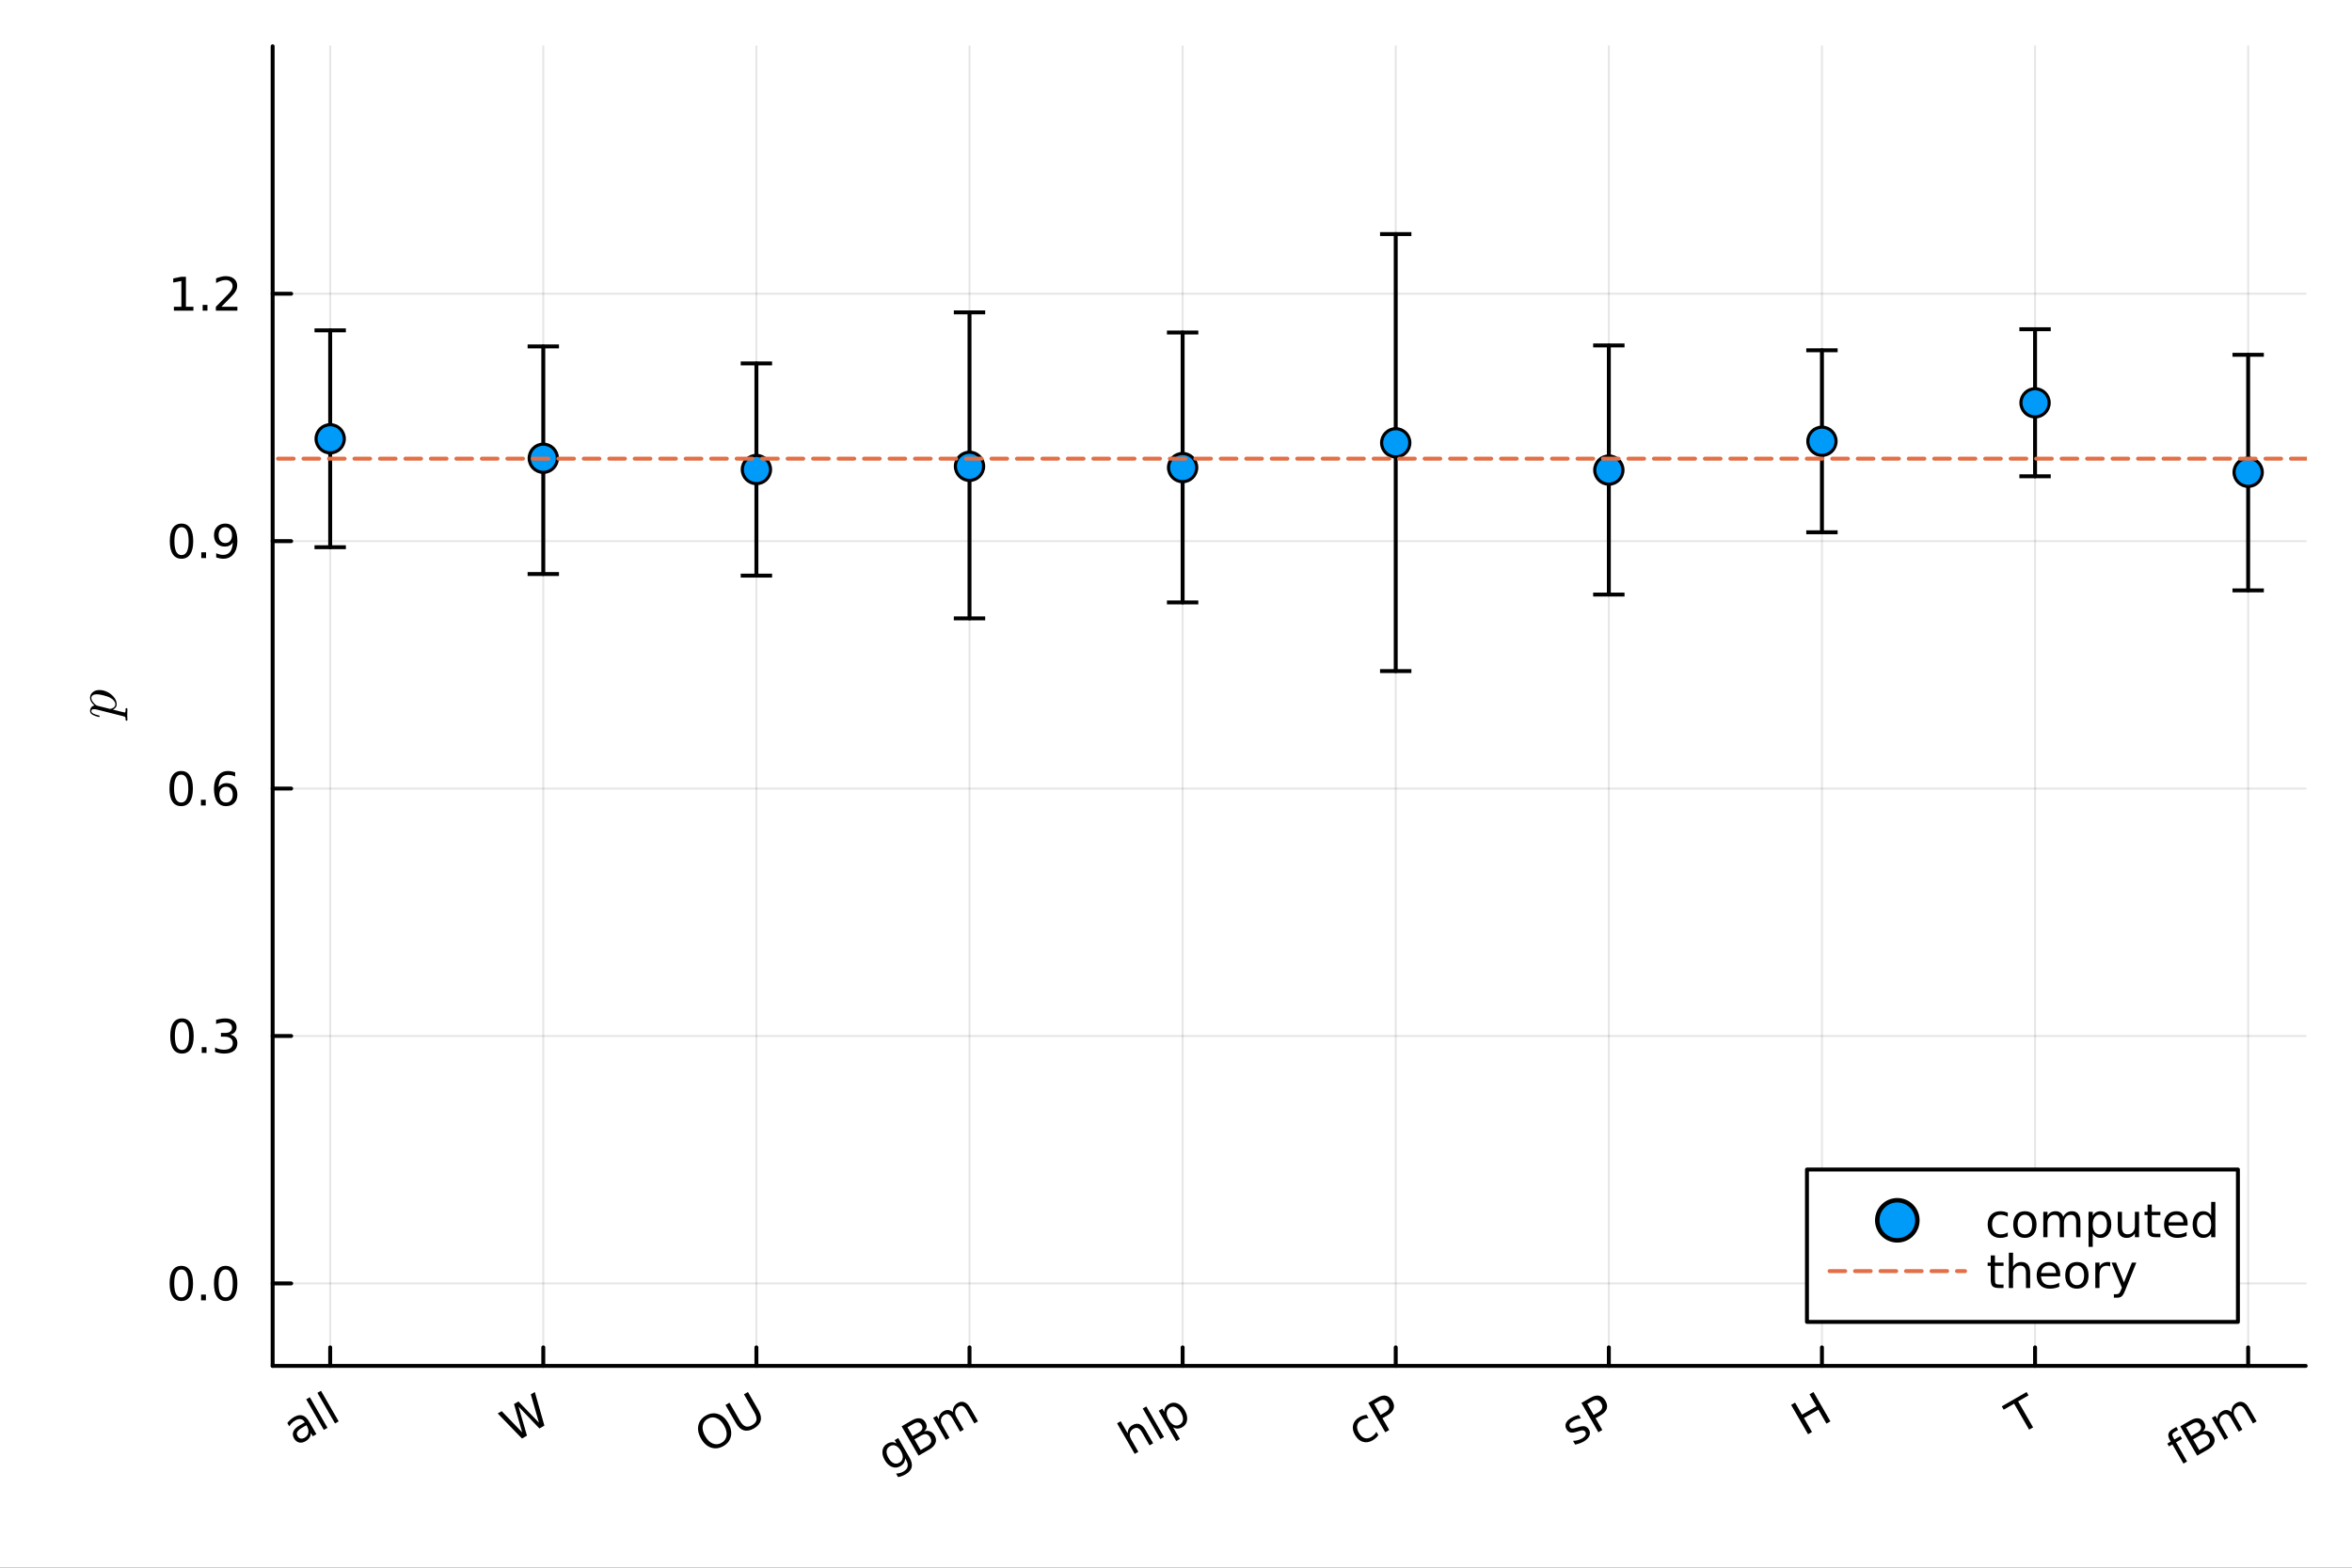 <?xml version="1.0" encoding="utf-8"?>
<svg xmlns="http://www.w3.org/2000/svg" xmlns:xlink="http://www.w3.org/1999/xlink" width="600" height="400" viewBox="0 0 2400 1600">
<rect x="0" y="0" width="2400" height="1600" fill="#333333" stroke="none"/>
<defs>
  <clipPath id="clip060">
    <rect x="0" y="0" width="2400" height="1600"/>
  </clipPath>
</defs>
<path clip-path="url(#clip060)" d="M0 1600 L2400 1600 L2400 0 L0 0  Z" fill="#ffffff" fill-rule="evenodd" fill-opacity="1"/>
<defs>
  <clipPath id="clip061">
    <rect x="480" y="0" width="1681" height="1600"/>
  </clipPath>
</defs>
<path clip-path="url(#clip060)" d="M278.214 1394.04 L2352.76 1394.04 L2352.76 47.244 L278.214 47.244  Z" fill="#ffffff" fill-rule="evenodd" fill-opacity="1"/>
<defs>
  <clipPath id="clip062">
    <rect x="278" y="47" width="2076" height="1348"/>
  </clipPath>
</defs>
<polyline clip-path="url(#clip062)" style="stroke:#000000; stroke-linecap:round; stroke-linejoin:round; stroke-width:2; stroke-opacity:0.1; fill:none" points="336.928,1394.04 336.928,47.244 "/>
<polyline clip-path="url(#clip062)" style="stroke:#000000; stroke-linecap:round; stroke-linejoin:round; stroke-width:2; stroke-opacity:0.1; fill:none" points="554.385,1394.04 554.385,47.244 "/>
<polyline clip-path="url(#clip062)" style="stroke:#000000; stroke-linecap:round; stroke-linejoin:round; stroke-width:2; stroke-opacity:0.1; fill:none" points="771.842,1394.04 771.842,47.244 "/>
<polyline clip-path="url(#clip062)" style="stroke:#000000; stroke-linecap:round; stroke-linejoin:round; stroke-width:2; stroke-opacity:0.1; fill:none" points="989.299,1394.04 989.299,47.244 "/>
<polyline clip-path="url(#clip062)" style="stroke:#000000; stroke-linecap:round; stroke-linejoin:round; stroke-width:2; stroke-opacity:0.1; fill:none" points="1206.76,1394.04 1206.76,47.244 "/>
<polyline clip-path="url(#clip062)" style="stroke:#000000; stroke-linecap:round; stroke-linejoin:round; stroke-width:2; stroke-opacity:0.1; fill:none" points="1424.21,1394.04 1424.21,47.244 "/>
<polyline clip-path="url(#clip062)" style="stroke:#000000; stroke-linecap:round; stroke-linejoin:round; stroke-width:2; stroke-opacity:0.1; fill:none" points="1641.67,1394.04 1641.67,47.244 "/>
<polyline clip-path="url(#clip062)" style="stroke:#000000; stroke-linecap:round; stroke-linejoin:round; stroke-width:2; stroke-opacity:0.1; fill:none" points="1859.13,1394.04 1859.13,47.244 "/>
<polyline clip-path="url(#clip062)" style="stroke:#000000; stroke-linecap:round; stroke-linejoin:round; stroke-width:2; stroke-opacity:0.1; fill:none" points="2076.59,1394.04 2076.59,47.244 "/>
<polyline clip-path="url(#clip062)" style="stroke:#000000; stroke-linecap:round; stroke-linejoin:round; stroke-width:2; stroke-opacity:0.1; fill:none" points="2294.04,1394.04 2294.04,47.244 "/>
<polyline clip-path="url(#clip062)" style="stroke:#000000; stroke-linecap:round; stroke-linejoin:round; stroke-width:2; stroke-opacity:0.1; fill:none" points="278.214,1309.86 2352.76,1309.86 "/>
<polyline clip-path="url(#clip062)" style="stroke:#000000; stroke-linecap:round; stroke-linejoin:round; stroke-width:2; stroke-opacity:0.1; fill:none" points="278.214,1057.34 2352.76,1057.34 "/>
<polyline clip-path="url(#clip062)" style="stroke:#000000; stroke-linecap:round; stroke-linejoin:round; stroke-width:2; stroke-opacity:0.1; fill:none" points="278.214,804.814 2352.76,804.814 "/>
<polyline clip-path="url(#clip062)" style="stroke:#000000; stroke-linecap:round; stroke-linejoin:round; stroke-width:2; stroke-opacity:0.1; fill:none" points="278.214,552.291 2352.76,552.291 "/>
<polyline clip-path="url(#clip062)" style="stroke:#000000; stroke-linecap:round; stroke-linejoin:round; stroke-width:2; stroke-opacity:0.1; fill:none" points="278.214,299.767 2352.76,299.767 "/>
<polyline clip-path="url(#clip060)" style="stroke:#000000; stroke-linecap:round; stroke-linejoin:round; stroke-width:4; stroke-opacity:1; fill:none" points="278.214,1394.04 2352.76,1394.04 "/>
<polyline clip-path="url(#clip060)" style="stroke:#000000; stroke-linecap:round; stroke-linejoin:round; stroke-width:4; stroke-opacity:1; fill:none" points="336.928,1394.04 336.928,1375.14 "/>
<polyline clip-path="url(#clip060)" style="stroke:#000000; stroke-linecap:round; stroke-linejoin:round; stroke-width:4; stroke-opacity:1; fill:none" points="554.385,1394.04 554.385,1375.14 "/>
<polyline clip-path="url(#clip060)" style="stroke:#000000; stroke-linecap:round; stroke-linejoin:round; stroke-width:4; stroke-opacity:1; fill:none" points="771.842,1394.04 771.842,1375.14 "/>
<polyline clip-path="url(#clip060)" style="stroke:#000000; stroke-linecap:round; stroke-linejoin:round; stroke-width:4; stroke-opacity:1; fill:none" points="989.299,1394.04 989.299,1375.14 "/>
<polyline clip-path="url(#clip060)" style="stroke:#000000; stroke-linecap:round; stroke-linejoin:round; stroke-width:4; stroke-opacity:1; fill:none" points="1206.76,1394.04 1206.76,1375.14 "/>
<polyline clip-path="url(#clip060)" style="stroke:#000000; stroke-linecap:round; stroke-linejoin:round; stroke-width:4; stroke-opacity:1; fill:none" points="1424.21,1394.04 1424.21,1375.14 "/>
<polyline clip-path="url(#clip060)" style="stroke:#000000; stroke-linecap:round; stroke-linejoin:round; stroke-width:4; stroke-opacity:1; fill:none" points="1641.67,1394.04 1641.67,1375.14 "/>
<polyline clip-path="url(#clip060)" style="stroke:#000000; stroke-linecap:round; stroke-linejoin:round; stroke-width:4; stroke-opacity:1; fill:none" points="1859.13,1394.04 1859.13,1375.14 "/>
<polyline clip-path="url(#clip060)" style="stroke:#000000; stroke-linecap:round; stroke-linejoin:round; stroke-width:4; stroke-opacity:1; fill:none" points="2076.59,1394.04 2076.59,1375.14 "/>
<polyline clip-path="url(#clip060)" style="stroke:#000000; stroke-linecap:round; stroke-linejoin:round; stroke-width:4; stroke-opacity:1; fill:none" points="2294.04,1394.04 2294.04,1375.14 "/>
<path clip-path="url(#clip060)" d="M309.001 1456.71 Q304.531 1459.29 303.397 1461.31 Q302.264 1463.33 303.687 1465.79 Q304.821 1467.76 306.776 1468.18 Q308.738 1468.57 310.964 1467.29 Q314.031 1465.51 314.625 1462.28 Q315.228 1459.02 313.145 1455.41 L312.67 1454.59 L309.001 1456.71 M315.479 1450.94 L322.875 1463.75 L319.186 1465.88 L317.219 1462.47 Q317.136 1465.24 315.819 1467.32 Q314.49 1469.37 311.764 1470.94 Q308.316 1472.93 305.16 1472.19 Q302.012 1471.41 300.137 1468.16 Q297.95 1464.37 299.365 1460.99 Q300.8 1457.6 305.831 1454.69 L311.003 1451.71 L310.795 1451.34 Q309.325 1448.8 306.843 1448.39 Q304.369 1447.95 301.341 1449.69 Q299.417 1450.8 297.859 1452.32 Q296.301 1453.83 295.149 1455.73 L293.182 1452.32 Q294.755 1450.37 296.44 1448.89 Q298.113 1447.39 299.917 1446.35 Q304.788 1443.53 308.652 1444.67 Q312.516 1445.81 315.479 1450.94 Z" fill="#000000" fill-rule="nonzero" fill-opacity="1" /><path clip-path="url(#clip060)" d="M312.463 1428.17 L316.152 1426.04 L334.161 1457.23 L330.473 1459.36 L312.463 1428.17 Z" fill="#000000" fill-rule="nonzero" fill-opacity="1" /><path clip-path="url(#clip060)" d="M323.87 1421.58 L327.559 1419.45 L345.568 1450.65 L341.879 1452.78 L323.87 1421.58 Z" fill="#000000" fill-rule="nonzero" fill-opacity="1" /><path clip-path="url(#clip060)" d="M507.857 1442.59 L511.946 1440.23 L532.847 1461.9 L524.515 1432.97 L529.066 1430.35 L549.967 1452.01 L541.635 1423.09 L545.745 1420.72 L555.507 1454.99 L550.416 1457.93 L529.101 1435.59 L537.726 1465.25 L532.634 1468.19 L507.857 1442.59 Z" fill="#000000" fill-rule="nonzero" fill-opacity="1" /><path clip-path="url(#clip060)" d="M722.168 1448.07 Q717.758 1450.62 717.05 1455.41 Q716.362 1460.19 719.638 1465.86 Q722.902 1471.52 727.386 1473.31 Q731.89 1475.09 736.3 1472.55 Q740.71 1470 741.378 1465.23 Q742.066 1460.45 738.802 1454.8 Q735.527 1449.12 731.043 1447.33 Q726.579 1445.52 722.168 1448.07 M720.27 1444.78 Q726.565 1441.15 732.776 1443.2 Q738.975 1445.24 743.072 1452.33 Q747.158 1459.41 745.831 1465.82 Q744.493 1472.2 738.198 1475.84 Q731.884 1479.48 725.664 1477.46 Q719.465 1475.42 715.368 1468.33 Q711.27 1461.23 712.609 1454.85 Q713.955 1448.43 720.27 1444.78 Z" fill="#000000" fill-rule="nonzero" fill-opacity="1" /><path clip-path="url(#clip060)" d="M740.289 1433.95 L744.358 1431.6 L754.856 1449.78 Q757.634 1454.59 760.604 1455.71 Q763.564 1456.81 767.473 1454.55 Q771.362 1452.3 771.891 1449.19 Q772.408 1446.06 769.63 1441.25 L759.133 1423.07 L763.202 1420.72 L773.989 1439.4 Q777.369 1445.25 776.186 1449.92 Q775.024 1454.57 769.371 1457.84 Q763.698 1461.11 759.067 1459.8 Q754.455 1458.48 751.076 1452.63 L740.289 1433.95 Z" fill="#000000" fill-rule="nonzero" fill-opacity="1" /><path clip-path="url(#clip060)" d="M919.219 1480.78 Q916.904 1476.77 913.967 1475.53 Q911.05 1474.27 908.063 1476 Q905.097 1477.71 904.706 1480.87 Q904.335 1484.03 906.65 1488.04 Q908.953 1492.03 911.87 1493.28 Q914.807 1494.53 917.774 1492.81 Q920.761 1491.09 921.132 1487.94 Q921.522 1484.77 919.219 1480.78 M927.931 1487.35 Q931.241 1493.08 930.304 1497.34 Q929.378 1501.62 924.126 1504.65 Q922.182 1505.77 920.284 1506.47 Q918.398 1507.18 916.427 1507.52 L914.355 1503.93 Q916.488 1503.87 918.315 1503.38 Q920.142 1502.89 921.786 1501.94 Q925.414 1499.84 926.119 1496.9 Q926.835 1493.97 924.624 1490.14 L923.571 1488.32 Q923.574 1490.96 922.357 1492.98 Q921.14 1494.99 918.654 1496.42 Q914.525 1498.81 910.182 1497.12 Q905.839 1495.43 902.841 1490.24 Q899.832 1485.02 900.541 1480.42 Q901.249 1475.81 905.379 1473.43 Q907.865 1471.99 910.216 1471.95 Q912.567 1471.9 914.856 1473.22 L912.888 1469.82 L916.577 1467.69 L927.931 1487.35 Z" fill="#000000" fill-rule="nonzero" fill-opacity="1" /><path clip-path="url(#clip060)" d="M933.095 1469.03 L939.426 1479.99 L945.921 1476.24 Q949.189 1474.36 949.977 1472.11 Q950.774 1469.83 949.165 1467.05 Q947.544 1464.24 945.197 1463.83 Q942.858 1463.39 939.59 1465.28 L933.095 1469.03 M925.989 1456.72 L931.197 1465.74 L937.191 1462.28 Q940.158 1460.57 940.965 1458.63 Q941.78 1456.66 940.46 1454.38 Q939.153 1452.11 937.041 1451.83 Q934.949 1451.55 931.983 1453.26 L925.989 1456.72 M920.018 1455.73 L930.362 1449.76 Q934.993 1447.08 938.61 1447.56 Q942.227 1448.04 944.275 1451.59 Q945.861 1454.33 945.515 1456.7 Q945.17 1459.06 942.916 1460.9 Q946.273 1459.82 949.097 1460.91 Q951.93 1461.98 953.689 1465.02 Q956.004 1469.03 954.539 1472.79 Q953.075 1476.55 948.043 1479.46 L937.298 1485.66 L920.018 1455.73 Z" fill="#000000" fill-rule="nonzero" fill-opacity="1" /><path clip-path="url(#clip060)" d="M972.309 1441.26 Q972.258 1437.97 973.499 1435.68 Q974.741 1433.38 977.347 1431.88 Q980.855 1429.85 984.183 1431.22 Q987.5 1432.57 990.115 1437.1 L997.939 1450.65 L994.231 1452.79 L986.476 1439.36 Q984.613 1436.13 982.567 1435.23 Q980.522 1434.32 978.176 1435.68 Q975.31 1437.33 974.745 1440.2 Q974.181 1443.06 976.079 1446.35 L983.405 1459.04 L979.697 1461.18 L971.942 1447.75 Q970.067 1444.5 968.033 1443.62 Q965.988 1442.71 963.602 1444.09 Q960.776 1445.72 960.223 1448.61 Q959.659 1451.47 961.545 1454.74 L968.872 1467.43 L965.163 1469.57 L952.2 1447.12 L955.909 1444.98 L957.922 1448.47 Q957.993 1445.67 959.19 1443.67 Q960.387 1441.67 962.813 1440.27 Q965.259 1438.86 967.68 1439.12 Q970.122 1439.36 972.309 1441.26 Z" fill="#000000" fill-rule="nonzero" fill-opacity="1" /><path clip-path="url(#clip060)" d="M1168.86 1459.45 L1176.69 1473 L1173 1475.13 L1165.24 1461.7 Q1163.4 1458.51 1161.25 1457.64 Q1159.09 1456.78 1156.6 1458.21 Q1153.62 1459.94 1152.99 1462.84 Q1152.37 1465.73 1154.26 1469.02 L1161.59 1481.71 L1157.88 1483.85 L1139.87 1452.66 L1143.58 1450.52 L1150.64 1462.75 Q1150.8 1459.96 1152 1457.93 Q1153.23 1455.88 1155.57 1454.53 Q1159.44 1452.29 1162.82 1453.55 Q1166.18 1454.79 1168.86 1459.45 Z" fill="#000000" fill-rule="nonzero" fill-opacity="1" /><path clip-path="url(#clip060)" d="M1166.03 1437.56 L1169.72 1435.43 L1187.73 1466.62 L1184.04 1468.75 L1166.03 1437.56 Z" fill="#000000" fill-rule="nonzero" fill-opacity="1" /><path clip-path="url(#clip060)" d="M1197.07 1456.74 L1203.95 1468.64 L1200.24 1470.78 L1182.35 1439.79 L1186.06 1437.65 L1188.02 1441.06 Q1188.03 1438.38 1189.24 1436.4 Q1190.45 1434.39 1192.92 1432.97 Q1197.01 1430.61 1201.43 1432.38 Q1205.87 1434.15 1208.93 1439.44 Q1211.98 1444.73 1211.29 1449.46 Q1210.62 1454.18 1206.53 1456.54 Q1204.06 1457.96 1201.73 1458.03 Q1199.39 1458.07 1197.07 1456.74 M1205.1 1441.65 Q1202.75 1437.58 1199.73 1436.25 Q1196.73 1434.88 1193.8 1436.57 Q1190.87 1438.26 1190.53 1441.56 Q1190.2 1444.83 1192.55 1448.9 Q1194.9 1452.97 1197.9 1454.33 Q1200.92 1455.66 1203.85 1453.97 Q1206.77 1452.29 1207.11 1449.02 Q1207.45 1445.72 1205.1 1441.65 Z" fill="#000000" fill-rule="nonzero" fill-opacity="1" /><path clip-path="url(#clip060)" d="M1394.49 1444.01 L1396.48 1447.46 Q1394.42 1447.5 1392.59 1447.99 Q1390.77 1448.45 1389.17 1449.38 Q1385.58 1451.45 1384.92 1454.88 Q1384.24 1458.29 1386.61 1462.4 Q1388.98 1466.51 1392.29 1467.65 Q1395.58 1468.77 1399.17 1466.7 Q1400.77 1465.78 1402.09 1464.45 Q1403.42 1463.1 1404.49 1461.33 L1406.46 1464.74 Q1405.33 1466.35 1403.87 1467.67 Q1402.44 1468.98 1400.57 1470.06 Q1395.5 1472.99 1390.67 1471.53 Q1385.85 1470.06 1382.72 1464.65 Q1379.55 1459.16 1380.74 1454.27 Q1381.95 1449.38 1387.2 1446.35 Q1388.91 1445.36 1390.74 1444.79 Q1392.56 1444.19 1394.49 1444.01 Z" fill="#000000" fill-rule="nonzero" fill-opacity="1" /><path clip-path="url(#clip060)" d="M1402.22 1432.86 L1408.71 1444.11 L1413.8 1441.17 Q1416.63 1439.54 1417.33 1437.18 Q1418.03 1434.83 1416.47 1432.12 Q1414.91 1429.44 1412.53 1428.87 Q1410.14 1428.29 1407.31 1429.92 L1402.22 1432.86 M1396.25 1431.87 L1405.39 1426.6 Q1410.42 1423.69 1414.31 1424.5 Q1418.2 1425.27 1420.74 1429.66 Q1423.29 1434.09 1422.02 1437.85 Q1420.76 1441.59 1415.73 1444.5 L1410.63 1447.44 L1417.58 1459.47 L1413.53 1461.8 L1396.25 1431.87 Z" fill="#000000" fill-rule="nonzero" fill-opacity="1" /><path clip-path="url(#clip060)" d="M1611.17 1444.19 L1613.18 1447.68 Q1611.16 1447.78 1609.24 1448.35 Q1607.32 1448.92 1605.52 1449.97 Q1602.77 1451.55 1601.88 1453.19 Q1601 1454.82 1601.97 1456.5 Q1602.71 1457.79 1604.12 1457.96 Q1605.52 1458.12 1608.87 1457.07 L1610.3 1456.62 Q1614.71 1455.19 1617.25 1455.78 Q1619.79 1456.35 1621.38 1459.09 Q1623.18 1462.22 1621.75 1465.48 Q1620.34 1468.73 1616.01 1471.23 Q1614.2 1472.27 1612.03 1473.04 Q1609.89 1473.83 1607.32 1474.37 L1605.12 1470.57 Q1607.78 1470.45 1610.07 1469.84 Q1612.36 1469.22 1614.3 1468.1 Q1616.91 1466.59 1617.8 1464.9 Q1618.69 1463.19 1617.75 1461.56 Q1616.88 1460.06 1615.4 1459.85 Q1613.93 1459.62 1610.07 1460.86 L1608.62 1461.3 Q1604.77 1462.56 1602.39 1461.96 Q1600 1461.33 1598.5 1458.73 Q1596.67 1455.56 1597.92 1452.54 Q1599.17 1449.52 1603.3 1447.13 Q1605.34 1445.95 1607.32 1445.21 Q1609.3 1444.47 1611.17 1444.19 Z" fill="#000000" fill-rule="nonzero" fill-opacity="1" /><path clip-path="url(#clip060)" d="M1619.68 1432.86 L1626.17 1444.11 L1631.26 1441.17 Q1634.09 1439.54 1634.79 1437.18 Q1635.49 1434.83 1633.92 1432.12 Q1632.37 1429.44 1629.98 1428.87 Q1627.6 1428.29 1624.77 1429.92 L1619.68 1432.86 M1613.71 1431.87 L1622.85 1426.6 Q1627.88 1423.69 1631.76 1424.5 Q1635.66 1425.27 1638.19 1429.66 Q1640.75 1434.09 1639.47 1437.85 Q1638.21 1441.59 1633.18 1444.5 L1628.09 1447.44 L1635.04 1459.47 L1630.99 1461.8 L1613.71 1431.87 Z" fill="#000000" fill-rule="nonzero" fill-opacity="1" /><path clip-path="url(#clip060)" d="M1827.67 1433.89 L1831.72 1431.55 L1838.81 1443.82 L1853.52 1435.32 L1846.44 1423.06 L1850.49 1420.72 L1867.77 1450.65 L1863.72 1452.99 L1855.49 1438.73 L1840.78 1447.23 L1849 1461.48 L1844.95 1463.82 L1827.67 1433.89 Z" fill="#000000" fill-rule="nonzero" fill-opacity="1" /><path clip-path="url(#clip060)" d="M2042.63 1435.34 L2067.95 1420.72 L2069.91 1424.13 L2059.29 1430.26 L2074.6 1456.78 L2070.53 1459.13 L2055.22 1432.61 L2044.59 1438.74 L2042.63 1435.34 Z" fill="#000000" fill-rule="nonzero" fill-opacity="1" /><path clip-path="url(#clip060)" d="M2220.78 1456.34 L2222.56 1459.41 L2219.03 1461.45 Q2217.04 1462.59 2216.72 1463.84 Q2216.42 1465.09 2217.63 1467.17 L2218.77 1469.16 L2224.85 1465.65 L2226.5 1468.52 L2220.43 1472.02 L2231.74 1491.61 L2228.03 1493.75 L2216.72 1474.16 L2213.19 1476.2 L2211.54 1473.33 L2215.07 1471.3 L2214.16 1469.73 Q2212 1465.98 2212.76 1463.27 Q2213.51 1460.54 2217.3 1458.35 L2220.78 1456.34 Z" fill="#000000" fill-rule="nonzero" fill-opacity="1" /><path clip-path="url(#clip060)" d="M2237.84 1469.03 L2244.17 1479.99 L2250.66 1476.24 Q2253.93 1474.36 2254.72 1472.11 Q2255.52 1469.83 2253.91 1467.05 Q2252.29 1464.24 2249.94 1463.83 Q2247.6 1463.39 2244.33 1465.28 L2237.84 1469.03 M2230.73 1456.72 L2235.94 1465.74 L2241.93 1462.28 Q2244.9 1460.57 2245.71 1458.63 Q2246.52 1456.66 2245.2 1454.38 Q2243.9 1452.11 2241.78 1451.83 Q2239.69 1451.55 2236.73 1453.26 L2230.73 1456.72 M2224.76 1455.73 L2235.11 1449.76 Q2239.74 1447.08 2243.35 1447.56 Q2246.97 1448.04 2249.02 1451.59 Q2250.6 1454.33 2250.26 1456.7 Q2249.91 1459.06 2247.66 1460.9 Q2251.02 1459.82 2253.84 1460.91 Q2256.67 1461.98 2258.43 1465.02 Q2260.75 1469.03 2259.28 1472.79 Q2257.82 1476.55 2252.79 1479.46 L2242.04 1485.66 L2224.76 1455.73 Z" fill="#000000" fill-rule="nonzero" fill-opacity="1" /><path clip-path="url(#clip060)" d="M2277.05 1441.26 Q2277 1437.97 2278.24 1435.68 Q2279.48 1433.38 2282.09 1431.88 Q2285.6 1429.85 2288.93 1431.22 Q2292.24 1432.57 2294.86 1437.1 L2302.68 1450.65 L2298.97 1452.79 L2291.22 1439.36 Q2289.36 1436.13 2287.31 1435.23 Q2285.26 1434.32 2282.92 1435.68 Q2280.05 1437.33 2279.49 1440.2 Q2278.92 1443.06 2280.82 1446.35 L2288.15 1459.04 L2284.44 1461.18 L2276.69 1447.75 Q2274.81 1444.5 2272.78 1443.62 Q2270.73 1442.71 2268.35 1444.09 Q2265.52 1445.72 2264.97 1448.61 Q2264.4 1451.47 2266.29 1454.74 L2273.61 1467.43 L2269.91 1469.57 L2256.94 1447.12 L2260.65 1444.98 L2262.67 1448.47 Q2262.74 1445.67 2263.93 1443.67 Q2265.13 1441.67 2267.56 1440.27 Q2270 1438.86 2272.42 1439.12 Q2274.86 1439.36 2277.05 1441.26 Z" fill="#000000" fill-rule="nonzero" fill-opacity="1" /><polyline clip-path="url(#clip060)" style="stroke:#000000; stroke-linecap:round; stroke-linejoin:round; stroke-width:4; stroke-opacity:1; fill:none" points="278.214,1394.04 278.214,47.244 "/>
<polyline clip-path="url(#clip060)" style="stroke:#000000; stroke-linecap:round; stroke-linejoin:round; stroke-width:4; stroke-opacity:1; fill:none" points="278.214,1309.86 297.112,1309.86 "/>
<polyline clip-path="url(#clip060)" style="stroke:#000000; stroke-linecap:round; stroke-linejoin:round; stroke-width:4; stroke-opacity:1; fill:none" points="278.214,1057.34 297.112,1057.34 "/>
<polyline clip-path="url(#clip060)" style="stroke:#000000; stroke-linecap:round; stroke-linejoin:round; stroke-width:4; stroke-opacity:1; fill:none" points="278.214,804.814 297.112,804.814 "/>
<polyline clip-path="url(#clip060)" style="stroke:#000000; stroke-linecap:round; stroke-linejoin:round; stroke-width:4; stroke-opacity:1; fill:none" points="278.214,552.291 297.112,552.291 "/>
<polyline clip-path="url(#clip060)" style="stroke:#000000; stroke-linecap:round; stroke-linejoin:round; stroke-width:4; stroke-opacity:1; fill:none" points="278.214,299.767 297.112,299.767 "/>
<path clip-path="url(#clip060)" d="M185.039 1295.66 Q181.428 1295.66 179.599 1299.22 Q177.793 1302.77 177.793 1309.9 Q177.793 1317 179.599 1320.57 Q181.428 1324.11 185.039 1324.11 Q188.673 1324.11 190.478 1320.57 Q192.307 1317 192.307 1309.9 Q192.307 1302.77 190.478 1299.22 Q188.673 1295.66 185.039 1295.66 M185.039 1291.96 Q190.849 1291.96 193.904 1296.56 Q196.983 1301.15 196.983 1309.9 Q196.983 1318.62 193.904 1323.23 Q190.849 1327.81 185.039 1327.81 Q179.229 1327.81 176.15 1323.23 Q173.094 1318.62 173.094 1309.9 Q173.094 1301.15 176.15 1296.56 Q179.229 1291.96 185.039 1291.96 Z" fill="#000000" fill-rule="nonzero" fill-opacity="1" /><path clip-path="url(#clip060)" d="M205.201 1321.26 L210.085 1321.26 L210.085 1327.14 L205.201 1327.14 L205.201 1321.26 Z" fill="#000000" fill-rule="nonzero" fill-opacity="1" /><path clip-path="url(#clip060)" d="M230.27 1295.66 Q226.659 1295.66 224.83 1299.22 Q223.025 1302.77 223.025 1309.9 Q223.025 1317 224.83 1320.57 Q226.659 1324.11 230.27 1324.11 Q233.904 1324.11 235.71 1320.57 Q237.538 1317 237.538 1309.9 Q237.538 1302.77 235.71 1299.22 Q233.904 1295.66 230.27 1295.66 M230.27 1291.96 Q236.08 1291.96 239.136 1296.56 Q242.214 1301.15 242.214 1309.9 Q242.214 1318.62 239.136 1323.23 Q236.08 1327.81 230.27 1327.81 Q224.46 1327.81 221.381 1323.23 Q218.326 1318.62 218.326 1309.9 Q218.326 1301.15 221.381 1296.56 Q224.46 1291.96 230.27 1291.96 Z" fill="#000000" fill-rule="nonzero" fill-opacity="1" /><path clip-path="url(#clip060)" d="M185.687 1043.14 Q182.076 1043.14 180.247 1046.7 Q178.442 1050.24 178.442 1057.37 Q178.442 1064.48 180.247 1068.04 Q182.076 1071.59 185.687 1071.59 Q189.321 1071.59 191.127 1068.04 Q192.955 1064.48 192.955 1057.37 Q192.955 1050.24 191.127 1046.7 Q189.321 1043.14 185.687 1043.14 M185.687 1039.43 Q191.497 1039.43 194.553 1044.04 Q197.631 1048.62 197.631 1057.37 Q197.631 1066.1 194.553 1070.71 Q191.497 1075.29 185.687 1075.29 Q179.877 1075.29 176.798 1070.71 Q173.742 1066.1 173.742 1057.37 Q173.742 1048.62 176.798 1044.04 Q179.877 1039.43 185.687 1039.43 Z" fill="#000000" fill-rule="nonzero" fill-opacity="1" /><path clip-path="url(#clip060)" d="M205.849 1068.74 L210.733 1068.74 L210.733 1074.62 L205.849 1074.62 L205.849 1068.74 Z" fill="#000000" fill-rule="nonzero" fill-opacity="1" /><path clip-path="url(#clip060)" d="M235.085 1055.98 Q238.441 1056.7 240.316 1058.97 Q242.214 1061.24 242.214 1064.57 Q242.214 1069.69 238.696 1072.49 Q235.177 1075.29 228.696 1075.29 Q226.52 1075.29 224.205 1074.85 Q221.914 1074.43 219.46 1073.58 L219.46 1069.06 Q221.404 1070.2 223.719 1070.77 Q226.034 1071.35 228.557 1071.35 Q232.955 1071.35 235.247 1069.62 Q237.562 1067.88 237.562 1064.57 Q237.562 1061.52 235.409 1059.8 Q233.279 1058.07 229.46 1058.07 L225.432 1058.07 L225.432 1054.22 L229.645 1054.22 Q233.094 1054.22 234.923 1052.86 Q236.751 1051.47 236.751 1048.88 Q236.751 1046.21 234.853 1044.8 Q232.978 1043.37 229.46 1043.37 Q227.538 1043.37 225.339 1043.78 Q223.14 1044.2 220.501 1045.08 L220.501 1040.91 Q223.163 1040.17 225.478 1039.8 Q227.816 1039.43 229.876 1039.43 Q235.2 1039.43 238.302 1041.86 Q241.404 1044.27 241.404 1048.39 Q241.404 1051.26 239.761 1053.25 Q238.117 1055.22 235.085 1055.98 Z" fill="#000000" fill-rule="nonzero" fill-opacity="1" /><path clip-path="url(#clip060)" d="M184.877 790.613 Q181.266 790.613 179.437 794.178 Q177.631 797.719 177.631 804.849 Q177.631 811.955 179.437 815.52 Q181.266 819.062 184.877 819.062 Q188.511 819.062 190.316 815.52 Q192.145 811.955 192.145 804.849 Q192.145 797.719 190.316 794.178 Q188.511 790.613 184.877 790.613 M184.877 786.909 Q190.687 786.909 193.742 791.516 Q196.821 796.099 196.821 804.849 Q196.821 813.576 193.742 818.182 Q190.687 822.765 184.877 822.765 Q179.067 822.765 175.988 818.182 Q172.932 813.576 172.932 804.849 Q172.932 796.099 175.988 791.516 Q179.067 786.909 184.877 786.909 Z" fill="#000000" fill-rule="nonzero" fill-opacity="1" /><path clip-path="url(#clip060)" d="M205.039 816.214 L209.923 816.214 L209.923 822.094 L205.039 822.094 L205.039 816.214 Z" fill="#000000" fill-rule="nonzero" fill-opacity="1" /><path clip-path="url(#clip060)" d="M230.687 802.951 Q227.538 802.951 225.687 805.103 Q223.858 807.256 223.858 811.006 Q223.858 814.733 225.687 816.909 Q227.538 819.062 230.687 819.062 Q233.835 819.062 235.663 816.909 Q237.515 814.733 237.515 811.006 Q237.515 807.256 235.663 805.103 Q233.835 802.951 230.687 802.951 M239.969 788.298 L239.969 792.557 Q238.21 791.724 236.404 791.284 Q234.622 790.844 232.863 790.844 Q228.233 790.844 225.779 793.969 Q223.349 797.094 223.001 803.414 Q224.367 801.4 226.427 800.335 Q228.488 799.247 230.964 799.247 Q236.173 799.247 239.182 802.418 Q242.214 805.566 242.214 811.006 Q242.214 816.33 239.066 819.548 Q235.918 822.765 230.687 822.765 Q224.691 822.765 221.52 818.182 Q218.349 813.576 218.349 804.849 Q218.349 796.654 222.238 791.793 Q226.126 786.909 232.677 786.909 Q234.437 786.909 236.219 787.256 Q238.025 787.604 239.969 788.298 Z" fill="#000000" fill-rule="nonzero" fill-opacity="1" /><path clip-path="url(#clip060)" d="M185.224 538.089 Q181.613 538.089 179.784 541.654 Q177.979 545.196 177.979 552.325 Q177.979 559.432 179.784 562.997 Q181.613 566.538 185.224 566.538 Q188.858 566.538 190.664 562.997 Q192.492 559.432 192.492 552.325 Q192.492 545.196 190.664 541.654 Q188.858 538.089 185.224 538.089 M185.224 534.386 Q191.034 534.386 194.09 538.992 Q197.168 543.576 197.168 552.325 Q197.168 561.052 194.09 565.659 Q191.034 570.242 185.224 570.242 Q179.414 570.242 176.335 565.659 Q173.28 561.052 173.28 552.325 Q173.28 543.576 176.335 538.992 Q179.414 534.386 185.224 534.386 Z" fill="#000000" fill-rule="nonzero" fill-opacity="1" /><path clip-path="url(#clip060)" d="M205.386 563.691 L210.27 563.691 L210.27 569.571 L205.386 569.571 L205.386 563.691 Z" fill="#000000" fill-rule="nonzero" fill-opacity="1" /><path clip-path="url(#clip060)" d="M220.594 568.853 L220.594 564.594 Q222.353 565.427 224.159 565.867 Q225.964 566.307 227.701 566.307 Q232.33 566.307 234.761 563.205 Q237.214 560.08 237.562 553.737 Q236.219 555.728 234.159 556.793 Q232.099 557.858 229.599 557.858 Q224.413 557.858 221.381 554.733 Q218.372 551.585 218.372 546.145 Q218.372 540.821 221.52 537.603 Q224.668 534.386 229.9 534.386 Q235.895 534.386 239.043 538.992 Q242.214 543.576 242.214 552.325 Q242.214 560.497 238.325 565.381 Q234.46 570.242 227.909 570.242 Q226.15 570.242 224.344 569.895 Q222.538 569.548 220.594 568.853 M229.9 554.2 Q233.048 554.2 234.876 552.048 Q236.728 549.895 236.728 546.145 Q236.728 542.418 234.876 540.265 Q233.048 538.089 229.9 538.089 Q226.751 538.089 224.9 540.265 Q223.071 542.418 223.071 546.145 Q223.071 549.895 224.9 552.048 Q226.751 554.2 229.9 554.2 Z" fill="#000000" fill-rule="nonzero" fill-opacity="1" /><path clip-path="url(#clip060)" d="M177.446 313.112 L185.085 313.112 L185.085 286.747 L176.775 288.413 L176.775 284.154 L185.039 282.487 L189.715 282.487 L189.715 313.112 L197.353 313.112 L197.353 317.047 L177.446 317.047 L177.446 313.112 Z" fill="#000000" fill-rule="nonzero" fill-opacity="1" /><path clip-path="url(#clip060)" d="M206.798 311.168 L211.682 311.168 L211.682 317.047 L206.798 317.047 L206.798 311.168 Z" fill="#000000" fill-rule="nonzero" fill-opacity="1" /><path clip-path="url(#clip060)" d="M225.895 313.112 L242.214 313.112 L242.214 317.047 L220.27 317.047 L220.27 313.112 Q222.932 310.358 227.515 305.728 Q232.122 301.075 233.302 299.733 Q235.548 297.21 236.427 295.473 Q237.33 293.714 237.33 292.024 Q237.33 289.27 235.386 287.534 Q233.464 285.798 230.363 285.798 Q228.163 285.798 225.71 286.561 Q223.279 287.325 220.501 288.876 L220.501 284.154 Q223.326 283.02 225.779 282.441 Q228.233 281.862 230.27 281.862 Q235.64 281.862 238.835 284.548 Q242.029 287.233 242.029 291.723 Q242.029 293.853 241.219 295.774 Q240.432 297.673 238.325 300.265 Q237.747 300.936 234.645 304.154 Q231.543 307.348 225.895 313.112 Z" fill="#000000" fill-rule="nonzero" fill-opacity="1" /><path clip-path="url(#clip060)" d="M101.457 704.247 Q105.731 704.247 109.86 706.413 Q113.988 708.551 116.535 711.918 Q119.053 715.285 119.053 718.71 Q119.053 720.76 117.94 722.136 Q116.798 723.482 115.188 724.214 Q117.179 724.771 121.951 725.971 Q126.724 727.171 127.192 727.171 Q127.456 727.171 127.573 727.113 Q127.69 727.054 127.836 726.791 Q128.012 726.527 128.071 725.883 Q128.158 725.239 128.158 724.156 Q128.158 723.6 128.158 723.395 Q128.188 723.16 128.334 722.955 Q128.48 722.721 128.802 722.721 Q130.003 722.721 130.003 723.805 Q130.003 724.771 129.915 726.762 Q129.827 728.752 129.827 729.748 Q129.827 730.597 129.915 732.295 Q130.003 733.993 130.003 734.784 Q130.003 735.574 129.3 735.574 Q128.89 735.574 128.627 735.457 Q128.393 735.369 128.275 735.135 Q128.188 734.901 128.158 734.696 Q128.158 734.52 128.158 734.169 Q128.158 732.822 127.924 732.237 Q127.719 731.651 127.28 731.446 Q126.87 731.212 125.699 730.948 L98.997 724.214 Q97.211 723.805 95.953 723.805 Q94.371 723.805 93.786 724.302 Q93.2 724.8 93.2 725.678 Q93.2 727.201 95.016 728.196 Q96.831 729.192 100.344 730.041 Q101.31 730.304 101.515 730.48 Q101.72 730.626 101.72 731.065 Q101.691 731.797 101.105 731.797 Q100.959 731.797 100.022 731.563 Q99.056 731.329 97.651 730.89 Q96.216 730.421 95.308 729.924 Q94.694 729.631 94.284 729.367 Q93.874 729.104 93.23 728.577 Q92.585 728.021 92.234 727.23 Q91.883 726.44 91.883 725.473 Q91.883 723.6 92.995 722.048 Q94.108 720.496 96.362 720.086 Q94.401 718.417 93.142 716.368 Q91.883 714.318 91.883 712.24 Q91.883 708.785 94.576 706.53 Q97.241 704.247 101.457 704.247 M98.822 708.58 Q96.157 708.58 94.694 709.605 Q93.2 710.6 93.2 712.415 Q93.2 714.67 95.484 717.275 Q97.651 719.852 99.671 720.379 L111.411 723.336 L112.377 723.512 Q112.553 723.512 113.08 723.424 Q113.578 723.307 114.398 722.985 Q115.217 722.633 115.949 722.165 Q116.652 721.667 117.179 720.789 Q117.706 719.881 117.706 718.769 Q117.706 716.983 116.125 715.05 Q114.544 713.089 111.558 711.625 Q109.625 710.717 105.468 709.663 Q101.281 708.58 98.822 708.58 Z" fill="#000000" fill-rule="nonzero" fill-opacity="1" /><polyline clip-path="url(#clip062)" style="stroke:#000000; stroke-linecap:round; stroke-linejoin:round; stroke-width:4; stroke-opacity:1; fill:none" points="336.928,558.498 336.928,337.17 "/>
<polyline clip-path="url(#clip062)" style="stroke:#000000; stroke-linecap:round; stroke-linejoin:round; stroke-width:4; stroke-opacity:1; fill:none" points="554.385,585.851 554.385,353.555 "/>
<polyline clip-path="url(#clip062)" style="stroke:#000000; stroke-linecap:round; stroke-linejoin:round; stroke-width:4; stroke-opacity:1; fill:none" points="771.842,587.486 771.842,370.917 "/>
<polyline clip-path="url(#clip062)" style="stroke:#000000; stroke-linecap:round; stroke-linejoin:round; stroke-width:4; stroke-opacity:1; fill:none" points="989.299,631.122 989.299,318.809 "/>
<polyline clip-path="url(#clip062)" style="stroke:#000000; stroke-linecap:round; stroke-linejoin:round; stroke-width:4; stroke-opacity:1; fill:none" points="1206.76,614.83 1206.76,339.363 "/>
<polyline clip-path="url(#clip062)" style="stroke:#000000; stroke-linecap:round; stroke-linejoin:round; stroke-width:4; stroke-opacity:1; fill:none" points="1424.21,684.904 1424.21,238.911 "/>
<polyline clip-path="url(#clip062)" style="stroke:#000000; stroke-linecap:round; stroke-linejoin:round; stroke-width:4; stroke-opacity:1; fill:none" points="1641.67,606.815 1641.67,352.548 "/>
<polyline clip-path="url(#clip062)" style="stroke:#000000; stroke-linecap:round; stroke-linejoin:round; stroke-width:4; stroke-opacity:1; fill:none" points="1859.13,543.25 1859.13,357.499 "/>
<polyline clip-path="url(#clip062)" style="stroke:#000000; stroke-linecap:round; stroke-linejoin:round; stroke-width:4; stroke-opacity:1; fill:none" points="2076.59,486.088 2076.59,336.027 "/>
<polyline clip-path="url(#clip062)" style="stroke:#000000; stroke-linecap:round; stroke-linejoin:round; stroke-width:4; stroke-opacity:1; fill:none" points="2294.04,602.556 2294.04,362.099 "/>
<line clip-path="url(#clip062)" x1="352.928" y1="558.498" x2="320.928" y2="558.498" style="stroke:#000000; stroke-width:4; stroke-opacity:1"/>
<line clip-path="url(#clip062)" x1="352.928" y1="337.17" x2="320.928" y2="337.17" style="stroke:#000000; stroke-width:4; stroke-opacity:1"/>
<line clip-path="url(#clip062)" x1="570.385" y1="585.851" x2="538.385" y2="585.851" style="stroke:#000000; stroke-width:4; stroke-opacity:1"/>
<line clip-path="url(#clip062)" x1="570.385" y1="353.555" x2="538.385" y2="353.555" style="stroke:#000000; stroke-width:4; stroke-opacity:1"/>
<line clip-path="url(#clip062)" x1="787.842" y1="587.486" x2="755.842" y2="587.486" style="stroke:#000000; stroke-width:4; stroke-opacity:1"/>
<line clip-path="url(#clip062)" x1="787.842" y1="370.917" x2="755.842" y2="370.917" style="stroke:#000000; stroke-width:4; stroke-opacity:1"/>
<line clip-path="url(#clip062)" x1="1005.3" y1="631.122" x2="973.299" y2="631.122" style="stroke:#000000; stroke-width:4; stroke-opacity:1"/>
<line clip-path="url(#clip062)" x1="1005.3" y1="318.809" x2="973.299" y2="318.809" style="stroke:#000000; stroke-width:4; stroke-opacity:1"/>
<line clip-path="url(#clip062)" x1="1222.76" y1="614.83" x2="1190.76" y2="614.83" style="stroke:#000000; stroke-width:4; stroke-opacity:1"/>
<line clip-path="url(#clip062)" x1="1222.76" y1="339.363" x2="1190.76" y2="339.363" style="stroke:#000000; stroke-width:4; stroke-opacity:1"/>
<line clip-path="url(#clip062)" x1="1440.21" y1="684.904" x2="1408.21" y2="684.904" style="stroke:#000000; stroke-width:4; stroke-opacity:1"/>
<line clip-path="url(#clip062)" x1="1440.21" y1="238.911" x2="1408.21" y2="238.911" style="stroke:#000000; stroke-width:4; stroke-opacity:1"/>
<line clip-path="url(#clip062)" x1="1657.67" y1="606.815" x2="1625.67" y2="606.815" style="stroke:#000000; stroke-width:4; stroke-opacity:1"/>
<line clip-path="url(#clip062)" x1="1657.67" y1="352.548" x2="1625.67" y2="352.548" style="stroke:#000000; stroke-width:4; stroke-opacity:1"/>
<line clip-path="url(#clip062)" x1="1875.13" y1="543.25" x2="1843.13" y2="543.25" style="stroke:#000000; stroke-width:4; stroke-opacity:1"/>
<line clip-path="url(#clip062)" x1="1875.13" y1="357.499" x2="1843.13" y2="357.499" style="stroke:#000000; stroke-width:4; stroke-opacity:1"/>
<line clip-path="url(#clip062)" x1="2092.59" y1="486.088" x2="2060.59" y2="486.088" style="stroke:#000000; stroke-width:4; stroke-opacity:1"/>
<line clip-path="url(#clip062)" x1="2092.59" y1="336.027" x2="2060.59" y2="336.027" style="stroke:#000000; stroke-width:4; stroke-opacity:1"/>
<line clip-path="url(#clip062)" x1="2310.04" y1="602.556" x2="2278.04" y2="602.556" style="stroke:#000000; stroke-width:4; stroke-opacity:1"/>
<line clip-path="url(#clip062)" x1="2310.04" y1="362.099" x2="2278.04" y2="362.099" style="stroke:#000000; stroke-width:4; stroke-opacity:1"/>
<circle clip-path="url(#clip062)" cx="336.928" cy="447.836" r="14.4" fill="#009af9" fill-rule="evenodd" fill-opacity="1" stroke="#000000" stroke-opacity="1" stroke-width="3.2"/>
<circle clip-path="url(#clip062)" cx="554.385" cy="467.695" r="14.4" fill="#009af9" fill-rule="evenodd" fill-opacity="1" stroke="#000000" stroke-opacity="1" stroke-width="3.2"/>
<circle clip-path="url(#clip062)" cx="771.842" cy="479.202" r="14.4" fill="#009af9" fill-rule="evenodd" fill-opacity="1" stroke="#000000" stroke-opacity="1" stroke-width="3.2"/>
<circle clip-path="url(#clip062)" cx="989.299" cy="475.924" r="14.4" fill="#009af9" fill-rule="evenodd" fill-opacity="1" stroke="#000000" stroke-opacity="1" stroke-width="3.2"/>
<circle clip-path="url(#clip062)" cx="1206.76" cy="477.217" r="14.4" fill="#009af9" fill-rule="evenodd" fill-opacity="1" stroke="#000000" stroke-opacity="1" stroke-width="3.2"/>
<circle clip-path="url(#clip062)" cx="1424.21" cy="451.927" r="14.4" fill="#009af9" fill-rule="evenodd" fill-opacity="1" stroke="#000000" stroke-opacity="1" stroke-width="3.2"/>
<circle clip-path="url(#clip062)" cx="1641.67" cy="479.775" r="14.4" fill="#009af9" fill-rule="evenodd" fill-opacity="1" stroke="#000000" stroke-opacity="1" stroke-width="3.2"/>
<circle clip-path="url(#clip062)" cx="1859.13" cy="450.351" r="14.4" fill="#009af9" fill-rule="evenodd" fill-opacity="1" stroke="#000000" stroke-opacity="1" stroke-width="3.2"/>
<circle clip-path="url(#clip062)" cx="2076.59" cy="411.127" r="14.4" fill="#009af9" fill-rule="evenodd" fill-opacity="1" stroke="#000000" stroke-opacity="1" stroke-width="3.2"/>
<circle clip-path="url(#clip062)" cx="2294.04" cy="482.016" r="14.4" fill="#009af9" fill-rule="evenodd" fill-opacity="1" stroke="#000000" stroke-opacity="1" stroke-width="3.2"/>
<polyline clip-path="url(#clip062)" style="stroke:#e26f46; stroke-linecap:round; stroke-linejoin:round; stroke-width:4; stroke-opacity:1; fill:none" stroke-dasharray="16, 10" points="-1796.33,468.116 4427.3,468.116 "/>
<path clip-path="url(#clip060)" d="M1843.84 1349.14 L2283.6 1349.14 L2283.6 1193.62 L1843.84 1193.62  Z" fill="#ffffff" fill-rule="evenodd" fill-opacity="1"/>
<polyline clip-path="url(#clip060)" style="stroke:#000000; stroke-linecap:round; stroke-linejoin:round; stroke-width:4; stroke-opacity:1; fill:none" points="1843.84,1349.14 2283.6,1349.14 2283.6,1193.62 1843.84,1193.62 1843.84,1349.14 "/>
<circle clip-path="url(#clip060)" cx="1936.04" cy="1245.46" r="20.48" fill="#009af9" fill-rule="evenodd" fill-opacity="1" stroke="#000000" stroke-opacity="1" stroke-width="4.551"/>
<path clip-path="url(#clip060)" d="M2048.75 1237.81 L2048.75 1241.79 Q2046.94 1240.8 2045.12 1240.31 Q2043.31 1239.8 2041.46 1239.8 Q2037.31 1239.8 2035.02 1242.44 Q2032.73 1245.06 2032.73 1249.8 Q2032.73 1254.55 2035.02 1257.19 Q2037.31 1259.8 2041.46 1259.8 Q2043.31 1259.8 2045.12 1259.32 Q2046.94 1258.81 2048.75 1257.81 L2048.75 1261.75 Q2046.97 1262.58 2045.05 1263 Q2043.15 1263.41 2041 1263.41 Q2035.14 1263.41 2031.69 1259.73 Q2028.24 1256.05 2028.24 1249.8 Q2028.24 1243.46 2031.71 1239.83 Q2035.21 1236.19 2041.27 1236.19 Q2043.24 1236.19 2045.12 1236.61 Q2046.99 1237 2048.75 1237.81 Z" fill="#000000" fill-rule="nonzero" fill-opacity="1" /><path clip-path="url(#clip060)" d="M2066.2 1239.8 Q2062.78 1239.8 2060.79 1242.49 Q2058.8 1245.15 2058.8 1249.8 Q2058.8 1254.46 2060.76 1257.14 Q2062.75 1259.8 2066.2 1259.8 Q2069.61 1259.8 2071.6 1257.12 Q2073.59 1254.43 2073.59 1249.8 Q2073.59 1245.2 2071.6 1242.51 Q2069.61 1239.8 2066.2 1239.8 M2066.2 1236.19 Q2071.76 1236.19 2074.93 1239.8 Q2078.1 1243.41 2078.1 1249.8 Q2078.1 1256.17 2074.93 1259.8 Q2071.76 1263.41 2066.2 1263.41 Q2060.62 1263.41 2057.45 1259.8 Q2054.31 1256.17 2054.31 1249.8 Q2054.31 1243.41 2057.45 1239.8 Q2060.62 1236.19 2066.2 1236.19 Z" fill="#000000" fill-rule="nonzero" fill-opacity="1" /><path clip-path="url(#clip060)" d="M2105.35 1241.79 Q2106.94 1238.92 2109.17 1237.56 Q2111.39 1236.19 2114.4 1236.19 Q2118.45 1236.19 2120.65 1239.04 Q2122.85 1241.86 2122.85 1247.09 L2122.85 1262.74 L2118.56 1262.74 L2118.56 1247.23 Q2118.56 1243.51 2117.24 1241.7 Q2115.93 1239.9 2113.22 1239.9 Q2109.91 1239.9 2107.99 1242.09 Q2106.06 1244.29 2106.06 1248.09 L2106.06 1262.74 L2101.78 1262.74 L2101.78 1247.23 Q2101.78 1243.48 2100.46 1241.7 Q2099.14 1239.9 2096.39 1239.9 Q2093.12 1239.9 2091.2 1242.12 Q2089.28 1244.32 2089.28 1248.09 L2089.28 1262.74 L2085 1262.74 L2085 1236.82 L2089.28 1236.82 L2089.28 1240.84 Q2090.74 1238.46 2092.78 1237.33 Q2094.81 1236.19 2097.62 1236.19 Q2100.44 1236.19 2102.41 1237.63 Q2104.4 1239.06 2105.35 1241.79 Z" fill="#000000" fill-rule="nonzero" fill-opacity="1" /><path clip-path="url(#clip060)" d="M2135.46 1258.85 L2135.46 1272.6 L2131.18 1272.6 L2131.18 1236.82 L2135.46 1236.82 L2135.46 1240.75 Q2136.8 1238.44 2138.84 1237.33 Q2140.9 1236.19 2143.75 1236.19 Q2148.47 1236.19 2151.41 1239.94 Q2154.37 1243.69 2154.37 1249.8 Q2154.37 1255.91 2151.41 1259.66 Q2148.47 1263.41 2143.75 1263.41 Q2140.9 1263.41 2138.84 1262.3 Q2136.8 1261.17 2135.46 1258.85 M2149.95 1249.8 Q2149.95 1245.1 2148.01 1242.44 Q2146.09 1239.76 2142.71 1239.76 Q2139.33 1239.76 2137.38 1242.44 Q2135.46 1245.1 2135.46 1249.8 Q2135.46 1254.5 2137.38 1257.19 Q2139.33 1259.85 2142.71 1259.85 Q2146.09 1259.85 2148.01 1257.19 Q2149.95 1254.5 2149.95 1249.8 Z" fill="#000000" fill-rule="nonzero" fill-opacity="1" /><path clip-path="url(#clip060)" d="M2160.99 1252.51 L2160.99 1236.82 L2165.25 1236.82 L2165.25 1252.35 Q2165.25 1256.03 2166.69 1257.88 Q2168.12 1259.71 2170.99 1259.71 Q2174.44 1259.71 2176.43 1257.51 Q2178.45 1255.31 2178.45 1251.52 L2178.45 1236.82 L2182.71 1236.82 L2182.71 1262.74 L2178.45 1262.74 L2178.45 1258.76 Q2176.9 1261.12 2174.84 1262.28 Q2172.8 1263.41 2170.09 1263.41 Q2165.62 1263.41 2163.31 1260.64 Q2160.99 1257.86 2160.99 1252.51 M2171.71 1236.19 L2171.71 1236.19 Z" fill="#000000" fill-rule="nonzero" fill-opacity="1" /><path clip-path="url(#clip060)" d="M2195.69 1229.46 L2195.69 1236.82 L2204.47 1236.82 L2204.47 1240.13 L2195.69 1240.13 L2195.69 1254.2 Q2195.69 1257.37 2196.55 1258.27 Q2197.43 1259.18 2200.09 1259.18 L2204.47 1259.18 L2204.47 1262.74 L2200.09 1262.74 Q2195.16 1262.74 2193.29 1260.91 Q2191.41 1259.06 2191.41 1254.2 L2191.41 1240.13 L2188.29 1240.13 L2188.29 1236.82 L2191.41 1236.82 L2191.41 1229.46 L2195.69 1229.46 Z" fill="#000000" fill-rule="nonzero" fill-opacity="1" /><path clip-path="url(#clip060)" d="M2232.24 1248.71 L2232.24 1250.8 L2212.66 1250.8 Q2212.94 1255.2 2215.3 1257.51 Q2217.68 1259.8 2221.92 1259.8 Q2224.37 1259.8 2226.67 1259.2 Q2228.98 1258.6 2231.25 1257.39 L2231.25 1261.42 Q2228.96 1262.39 2226.55 1262.9 Q2224.14 1263.41 2221.67 1263.41 Q2215.46 1263.41 2211.83 1259.8 Q2208.22 1256.19 2208.22 1250.03 Q2208.22 1243.67 2211.64 1239.94 Q2215.09 1236.19 2220.92 1236.19 Q2226.16 1236.19 2229.19 1239.57 Q2232.24 1242.93 2232.24 1248.71 M2227.98 1247.46 Q2227.94 1243.97 2226.02 1241.89 Q2224.12 1239.8 2220.97 1239.8 Q2217.41 1239.8 2215.25 1241.82 Q2213.12 1243.83 2212.8 1247.49 L2227.98 1247.46 Z" fill="#000000" fill-rule="nonzero" fill-opacity="1" /><path clip-path="url(#clip060)" d="M2256.29 1240.75 L2256.29 1226.72 L2260.55 1226.72 L2260.55 1262.74 L2256.29 1262.74 L2256.29 1258.85 Q2254.95 1261.17 2252.89 1262.3 Q2250.86 1263.41 2247.98 1263.41 Q2243.29 1263.41 2240.32 1259.66 Q2237.38 1255.91 2237.38 1249.8 Q2237.38 1243.69 2240.32 1239.94 Q2243.29 1236.19 2247.98 1236.19 Q2250.86 1236.19 2252.89 1237.33 Q2254.95 1238.44 2256.29 1240.75 M2241.78 1249.8 Q2241.78 1254.5 2243.7 1257.19 Q2245.65 1259.85 2249.03 1259.85 Q2252.41 1259.85 2254.35 1257.19 Q2256.29 1254.5 2256.29 1249.8 Q2256.29 1245.1 2254.35 1242.44 Q2252.41 1239.76 2249.03 1239.76 Q2245.65 1239.76 2243.7 1242.44 Q2241.78 1245.1 2241.78 1249.8 Z" fill="#000000" fill-rule="nonzero" fill-opacity="1" /><polyline clip-path="url(#clip060)" style="stroke:#e26f46; stroke-linecap:round; stroke-linejoin:round; stroke-width:4; stroke-opacity:1; fill:none" stroke-dasharray="16, 10" points="1866.89,1297.3 2005.19,1297.3 "/>
<path clip-path="url(#clip060)" d="M2035.65 1281.3 L2035.65 1288.66 L2044.42 1288.66 L2044.42 1291.97 L2035.65 1291.97 L2035.65 1306.04 Q2035.65 1309.21 2036.5 1310.11 Q2037.38 1311.02 2040.05 1311.02 L2044.42 1311.02 L2044.42 1314.58 L2040.05 1314.58 Q2035.12 1314.58 2033.24 1312.75 Q2031.37 1310.9 2031.37 1306.04 L2031.37 1291.97 L2028.24 1291.97 L2028.24 1288.66 L2031.37 1288.66 L2031.37 1281.3 L2035.65 1281.3 Z" fill="#000000" fill-rule="nonzero" fill-opacity="1" /><path clip-path="url(#clip060)" d="M2071.57 1298.93 L2071.57 1314.58 L2067.31 1314.58 L2067.31 1299.07 Q2067.31 1295.39 2065.88 1293.56 Q2064.44 1291.74 2061.57 1291.74 Q2058.12 1291.74 2056.13 1293.93 Q2054.14 1296.13 2054.14 1299.93 L2054.14 1314.58 L2049.86 1314.58 L2049.86 1278.56 L2054.14 1278.56 L2054.14 1292.68 Q2055.67 1290.35 2057.73 1289.19 Q2059.81 1288.03 2062.52 1288.03 Q2066.99 1288.03 2069.28 1290.81 Q2071.57 1293.56 2071.57 1298.93 Z" fill="#000000" fill-rule="nonzero" fill-opacity="1" /><path clip-path="url(#clip060)" d="M2102.24 1300.55 L2102.24 1302.64 L2082.66 1302.64 Q2082.94 1307.04 2085.3 1309.35 Q2087.68 1311.64 2091.92 1311.64 Q2094.37 1311.64 2096.67 1311.04 Q2098.98 1310.44 2101.25 1309.23 L2101.25 1313.26 Q2098.96 1314.23 2096.55 1314.74 Q2094.14 1315.25 2091.67 1315.25 Q2085.46 1315.25 2081.83 1311.64 Q2078.22 1308.03 2078.22 1301.87 Q2078.22 1295.51 2081.64 1291.78 Q2085.09 1288.03 2090.93 1288.03 Q2096.16 1288.03 2099.19 1291.41 Q2102.24 1294.77 2102.24 1300.55 M2097.99 1299.3 Q2097.94 1295.81 2096.02 1293.73 Q2094.12 1291.64 2090.97 1291.64 Q2087.41 1291.64 2085.25 1293.66 Q2083.12 1295.67 2082.8 1299.33 L2097.99 1299.3 Z" fill="#000000" fill-rule="nonzero" fill-opacity="1" /><path clip-path="url(#clip060)" d="M2119.28 1291.64 Q2115.86 1291.64 2113.87 1294.33 Q2111.87 1296.99 2111.87 1301.64 Q2111.87 1306.3 2113.84 1308.98 Q2115.83 1311.64 2119.28 1311.64 Q2122.68 1311.64 2124.68 1308.96 Q2126.67 1306.27 2126.67 1301.64 Q2126.67 1297.04 2124.68 1294.35 Q2122.68 1291.64 2119.28 1291.64 M2119.28 1288.03 Q2124.84 1288.03 2128.01 1291.64 Q2131.18 1295.25 2131.18 1301.64 Q2131.18 1308.01 2128.01 1311.64 Q2124.84 1315.25 2119.28 1315.25 Q2113.7 1315.25 2110.53 1311.64 Q2107.38 1308.01 2107.38 1301.64 Q2107.38 1295.25 2110.53 1291.64 Q2113.7 1288.03 2119.28 1288.03 Z" fill="#000000" fill-rule="nonzero" fill-opacity="1" /><path clip-path="url(#clip060)" d="M2153.26 1292.64 Q2152.55 1292.22 2151.69 1292.04 Q2150.86 1291.83 2149.84 1291.83 Q2146.23 1291.83 2144.28 1294.19 Q2142.36 1296.53 2142.36 1300.92 L2142.36 1314.58 L2138.08 1314.58 L2138.08 1288.66 L2142.36 1288.66 L2142.36 1292.68 Q2143.7 1290.32 2145.86 1289.19 Q2148.01 1288.03 2151.09 1288.03 Q2151.53 1288.03 2152.06 1288.1 Q2152.59 1288.15 2153.24 1288.26 L2153.26 1292.64 Z" fill="#000000" fill-rule="nonzero" fill-opacity="1" /><path clip-path="url(#clip060)" d="M2168.52 1316.99 Q2166.71 1321.62 2165 1323.03 Q2163.29 1324.44 2160.42 1324.44 L2157.01 1324.44 L2157.01 1320.88 L2159.51 1320.88 Q2161.27 1320.88 2162.24 1320.05 Q2163.22 1319.21 2164.4 1316.11 L2165.16 1314.17 L2154.67 1288.66 L2159.19 1288.66 L2167.29 1308.93 L2175.39 1288.66 L2179.91 1288.66 L2168.52 1316.99 Z" fill="#000000" fill-rule="nonzero" fill-opacity="1" /></svg>
